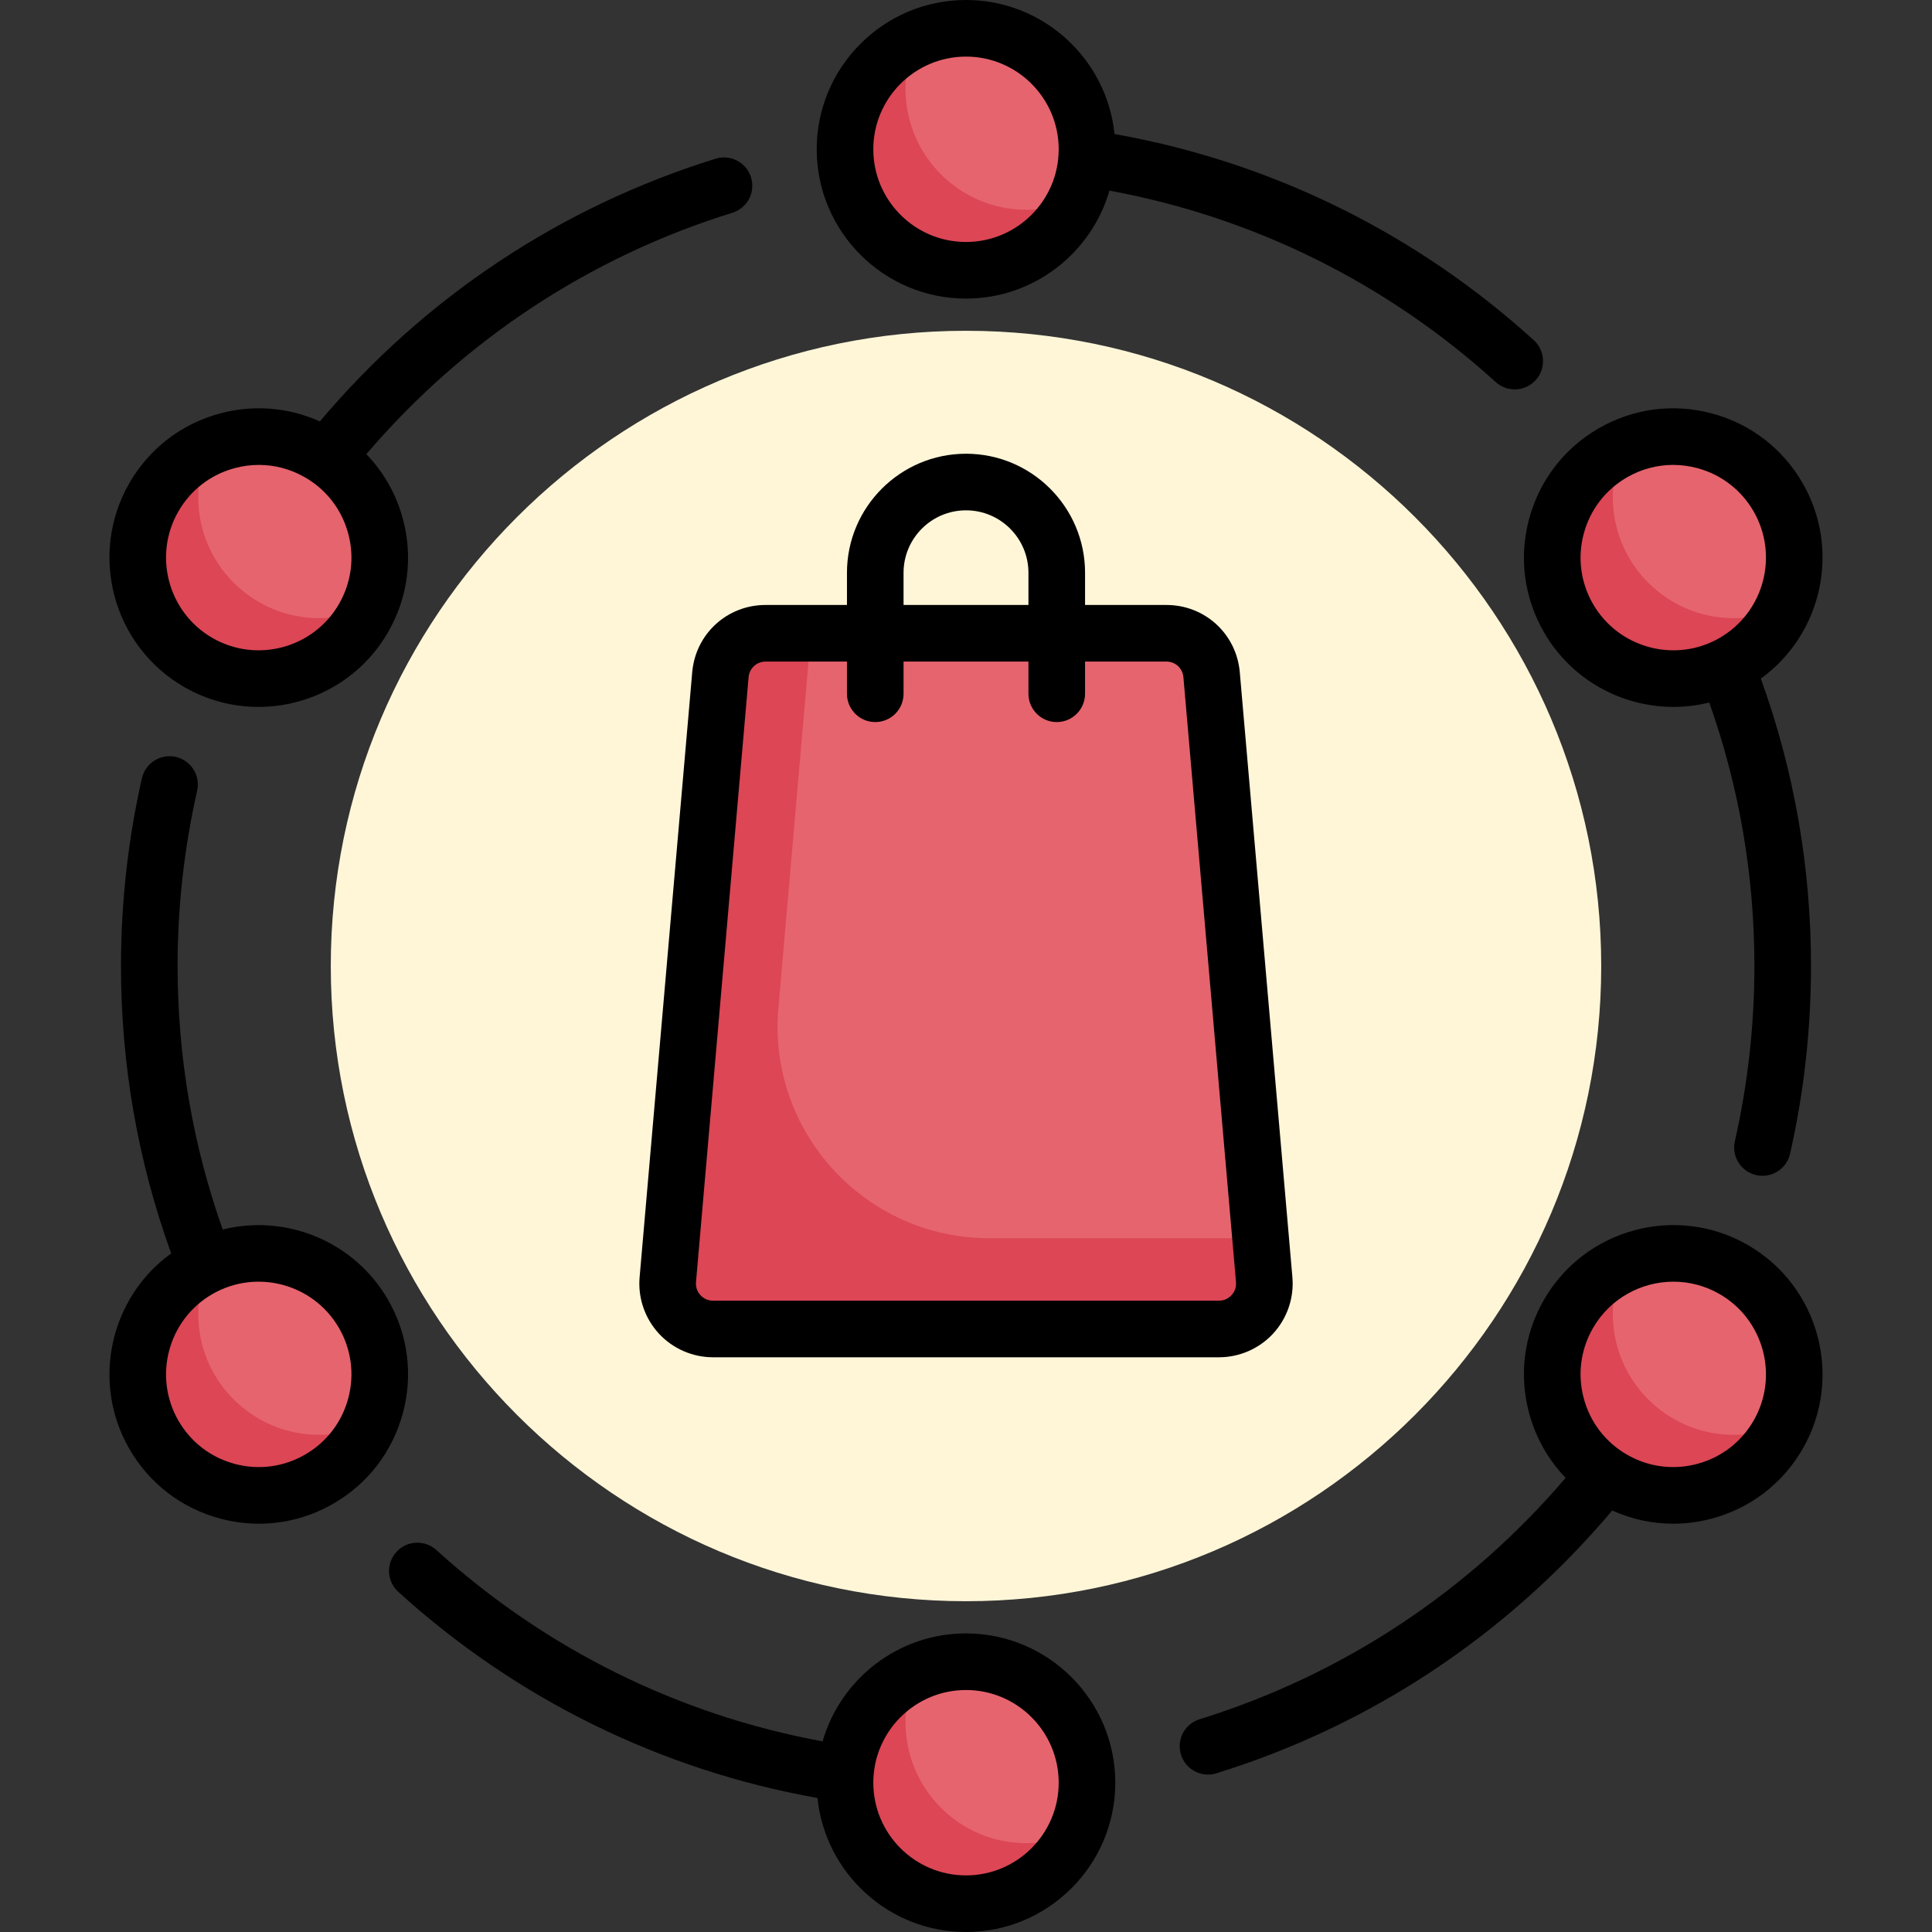 <?xml version="1.0" encoding="iso-8859-1"?>
<!-- Generator: Adobe Illustrator 19.0.0, SVG Export Plug-In . SVG Version: 6.00 Build 0)  -->
<svg version="1.1" id="Capa_1" xmlns="http://www.w3.org/2000/svg" xmlns:xlink="http://www.w3.org/1999/xlink" x="0px" y="0px"
	 viewBox="0 0 512 512" style="enable-background:new 0 0 512 512;" xml:space="preserve">
<rect x="0" y="0" width="512" height="512" fill="#333333" stroke="none"/>
<path style="fill:#FFF6D8;" d="M256,87.661c-92.825,0-168.339,75.517-168.339,168.339S163.175,424.339,256,424.339
	S424.339,348.822,424.339,256S348.825,87.661,256,87.661z"/>
<path style="fill:#E6646E;" d="M323.046,352.194H188.954c-7.052,0-12.59-6.041-11.979-13.066l13.941-160.323
	c0.54-6.214,5.742-10.983,11.979-10.983h106.21c6.237,0,11.439,4.769,11.979,10.983l13.941,160.323
	C335.636,346.153,330.098,352.194,323.046,352.194z"/>
<path style="fill:#DC4655;" d="M262.181,328.145c-32.909,0-58.753-28.189-55.902-60.974l8.639-99.349h-12.023
	c-6.237,0-11.439,4.769-11.979,10.983l-13.941,160.322c-0.611,7.025,4.927,13.066,11.979,13.066h134.092
	c7.052,0,12.59-6.041,11.979-13.066l-0.955-10.982L262.181,328.145L262.181,328.145z"/>
<circle style="fill:#E6646E;" cx="256" cy="39.565" r="32.06"/>
<path style="fill:#DC4655;" d="M272.032,55.597c-17.709,0-32.065-14.356-32.065-32.065c0-4.699,1.067-9.128,2.883-13.15
	c-11.134,5.028-18.915,16.172-18.915,29.182c0,17.708,14.356,32.065,32.065,32.065c13.01,0,24.154-7.781,29.182-18.915
	C281.16,54.531,276.731,55.597,272.032,55.597z"/>
<circle style="fill:#E6646E;" cx="256" cy="472.44" r="32.06"/>
<path style="fill:#DC4655;" d="M272.032,488.468c-17.709,0-32.065-14.356-32.065-32.065c0-4.699,1.067-9.128,2.883-13.15
	c-11.134,5.028-18.915,16.172-18.915,29.182c0,17.708,14.356,32.065,32.065,32.065c13.01,0,24.154-7.781,29.182-18.915
	C281.16,487.402,276.731,488.468,272.032,488.468z"/>
<circle style="fill:#E6646E;" cx="68.56" cy="147.78" r="32.06"/>
<path style="fill:#DC4655;" d="M84.594,163.815c-17.709,0-32.065-14.356-32.064-32.065c0-4.699,1.067-9.128,2.883-13.15
	c-11.134,5.028-18.915,16.172-18.915,29.182c0,17.708,14.356,32.065,32.064,32.065c13.01,0,24.154-7.781,29.182-18.915
	C93.722,162.748,89.293,163.815,84.594,163.815z"/>
<circle style="fill:#E6646E;" cx="443.44" cy="364.22" r="32.06"/>
<path style="fill:#DC4655;" d="M459.471,380.25c-17.709,0-32.065-14.356-32.065-32.065c0-4.699,1.067-9.128,2.883-13.15
	c-11.134,5.028-18.915,16.172-18.915,29.182c0,17.708,14.356,32.065,32.064,32.065c13.01,0,24.154-7.781,29.182-18.915
	C468.599,379.184,464.17,380.25,459.471,380.25z"/>
<circle style="fill:#E6646E;" cx="68.56" cy="364.22" r="32.06"/>
<path style="fill:#DC4655;" d="M84.594,380.25c-17.709,0-32.065-14.356-32.064-32.065c0-4.699,1.067-9.128,2.883-13.15
	c-11.134,5.028-18.915,16.172-18.915,29.182c0,17.708,14.356,32.065,32.064,32.065c13.01,0,24.154-7.781,29.182-18.915
	C93.722,379.184,89.293,380.25,84.594,380.25z"/>
<circle style="fill:#E6646E;" cx="443.44" cy="147.78" r="32.06"/>
<path style="fill:#DC4655;" d="M459.471,163.815c-17.709,0-32.065-14.356-32.065-32.065c0-4.699,1.067-9.128,2.883-13.15
	c-11.134,5.028-18.915,16.172-18.915,29.182c0,17.708,14.356,32.065,32.064,32.065c13.01,0,24.154-7.781,29.182-18.915
	C468.599,162.748,464.17,163.815,459.471,163.815z"/>
<path d="M256,79.129c18.015,0,33.245-12.107,38.009-28.608c38.149,7.006,73.439,24.467,102.369,50.726
	c1.437,1.304,3.24,1.947,5.039,1.947c2.041,0,4.075-0.829,5.556-2.459c2.784-3.067,2.554-7.81-0.513-10.594
	c-31.352-28.457-69.678-47.279-111.101-54.621C293.326,15.596,276.451,0,256,0c-21.816,0-39.564,17.749-39.564,39.564
	C216.436,61.381,234.184,79.129,256,79.129z M256,15c13.545,0,24.564,11.02,24.564,24.564S269.545,64.129,256,64.129
	s-24.564-11.02-24.564-24.564S242.455,15,256,15z"/>
<path d="M256,432.871c-18.016,0-33.247,12.108-38.01,28.611c-38.136-7.005-73.44-24.478-102.349-50.711
	c-3.067-2.783-7.811-2.554-10.594,0.514c-2.784,3.067-2.554,7.811,0.514,10.594c31.329,28.43,69.672,47.262,111.081,54.604
	C218.674,496.404,235.55,512,256,512c21.816,0,39.564-17.749,39.564-39.564C295.564,450.619,277.816,432.871,256,432.871z M256,497
	c-13.545,0-24.564-11.02-24.564-24.564s11.02-24.564,24.564-24.564c13.544,0,24.564,11.02,24.564,24.564S269.545,497,256,497z"/>
<path d="M48.779,182.046c6.216,3.589,13.007,5.294,19.716,5.293c13.683-0.001,27.011-7.097,34.33-19.774
	c5.284-9.152,6.688-19.814,3.952-30.022c-1.758-6.563-5.1-12.428-9.69-17.188c25.772-30.186,59.207-52.258,97.001-63.967
	c3.956-1.226,6.17-5.427,4.944-9.384c-1.226-3.955-5.422-6.171-9.384-4.944c-40.963,12.69-77.147,36.728-104.885,69.625
	c-8.291-3.74-17.54-4.505-26.443-2.119c-10.208,2.735-18.739,9.282-24.023,18.434C23.39,146.893,29.886,171.138,48.779,182.046z
	 M47.288,135.5c3.281-5.683,8.578-9.747,14.916-11.445c2.116-0.567,4.264-0.848,6.397-0.848c4.256,0,8.457,1.116,12.242,3.302
	c5.683,3.281,9.747,8.578,11.445,14.916s0.826,12.957-2.454,18.64c-6.772,11.729-21.825,15.765-33.556,8.991
	C44.549,162.283,40.516,147.23,47.288,135.5z"/>
<path d="M463.221,329.954c-18.892-10.908-43.138-4.413-54.046,14.481c-5.284,9.152-6.688,19.814-3.952,30.022
	c1.758,6.563,5.1,12.428,9.69,17.188c-25.771,30.186-59.2,52.256-97,63.967c-3.956,1.226-6.17,5.427-4.944,9.383
	c0.997,3.217,3.961,5.283,7.162,5.283c0.734,0,1.482-0.109,2.222-0.338c40.976-12.695,77.159-36.733,104.899-69.64
	c5.115,2.306,10.586,3.499,16.124,3.499c3.437,0,6.896-0.452,10.305-1.365c10.208-2.735,18.739-9.282,24.023-18.434
	C488.61,365.107,482.114,340.862,463.221,329.954z M464.712,376.5c-3.281,5.683-8.578,9.747-14.916,11.445
	c-6.336,1.698-12.957,0.827-18.64-2.454s-9.747-8.578-11.445-14.916s-0.826-12.957,2.454-18.64
	c4.545-7.872,12.818-12.277,21.315-12.277c4.164,0,8.382,1.059,12.24,3.286C467.451,349.717,471.484,364.77,464.712,376.5z"/>
<path d="M409.175,167.564c7.32,12.679,20.646,19.775,34.33,19.774c3.16,0,6.337-0.393,9.465-1.168
	c7.934,22.363,11.965,45.818,11.965,69.83c0,15.67-1.741,31.294-5.177,46.436c-0.916,4.04,1.616,8.057,5.655,8.974
	c0.559,0.126,1.116,0.188,1.666,0.188c3.425,0,6.518-2.362,7.308-5.843c3.682-16.229,5.548-32.969,5.548-49.754
	c0-26.202-4.475-51.795-13.296-76.168c16.223-11.725,21.284-34.128,11.063-51.832c-5.284-9.152-13.815-15.699-24.023-18.434
	c-10.21-2.735-20.871-1.332-30.022,3.953c-9.152,5.284-15.699,13.815-18.434,24.023C402.487,147.75,403.891,158.412,409.175,167.564
	z M419.711,141.425c1.698-6.338,5.763-11.635,11.445-14.916c3.785-2.186,7.985-3.302,12.242-3.302c2.134,0,4.281,0.281,6.397,0.848
	c6.338,1.698,11.635,5.763,14.916,11.445c6.772,11.73,2.739,26.783-8.991,33.556c-11.731,6.773-26.782,2.738-33.556-8.991
	C418.885,154.382,418.013,147.763,419.711,141.425z"/>
<path d="M102.825,344.436c-9.011-15.608-27.125-22.743-43.802-18.607C51.09,303.458,47.064,279.989,47.064,256
	c0-15.673,1.742-31.297,5.178-46.438c0.916-4.04-1.615-8.057-5.655-8.974c-4.039-0.916-8.057,1.615-8.974,5.655
	c-3.682,16.229-5.549,32.969-5.549,49.757c0,26.178,4.483,51.783,13.302,76.164C29.138,343.888,24.075,366.294,34.298,384
	c5.284,9.152,13.815,15.699,24.023,18.434c3.409,0.914,6.868,1.365,10.305,1.365c6.855,0,13.622-1.798,19.718-5.318
	c9.152-5.284,15.699-13.815,18.434-24.023C109.513,364.25,108.109,353.588,102.825,344.436z M92.289,370.575
	c-1.698,6.338-5.763,11.635-11.445,14.916s-12.302,4.152-18.64,2.454s-11.635-5.763-14.916-11.445
	c-6.772-11.73-2.739-26.783,8.991-33.556c11.732-6.772,26.783-2.738,33.556,8.991C93.115,357.618,93.987,364.237,92.289,370.575z"/>
<path d="M183.444,178.155l-13.941,160.323c-0.473,5.438,1.372,10.863,5.061,14.886c3.688,4.022,8.934,6.329,14.391,6.329h134.092
	c5.457,0,10.703-2.307,14.391-6.329c3.688-4.023,5.533-9.448,5.061-14.886l-13.941-160.322c-0.884-10.167-9.245-17.833-19.45-17.833
	h-21.557v-8.532c0-17.396-14.152-31.548-31.549-31.548s-31.549,14.152-31.549,31.548v8.532h-21.557
	C192.689,160.322,184.328,167.989,183.444,178.155z M239.451,151.79c0-9.125,7.424-16.548,16.549-16.548s16.549,7.423,16.549,16.548
	v8.532h-33.098L239.451,151.79L239.451,151.79z M202.895,175.322h21.557v8.532c0,4.143,3.357,7.5,7.5,7.5s7.5-3.357,7.5-7.5v-8.532
	h33.098v8.532c0,4.143,3.357,7.5,7.5,7.5s7.5-3.357,7.5-7.5v-8.532h21.557c2.364,0,4.302,1.776,4.507,4.133l13.941,160.322
	c0.149,1.725-0.671,2.902-1.173,3.45c-0.503,0.548-1.604,1.467-3.335,1.467H188.954c-1.731,0-2.832-0.919-3.335-1.467
	c-0.502-0.548-1.322-1.725-1.173-3.449l13.941-160.323C198.593,177.099,200.53,175.322,202.895,175.322z"/>
<g>
</g>
<g>
</g>
<g>
</g>
<g>
</g>
<g>
</g>
<g>
</g>
<g>
</g>
<g>
</g>
<g>
</g>
<g>
</g>
<g>
</g>
<g>
</g>
<g>
</g>
<g>
</g>
<g>
</g>
</svg>

